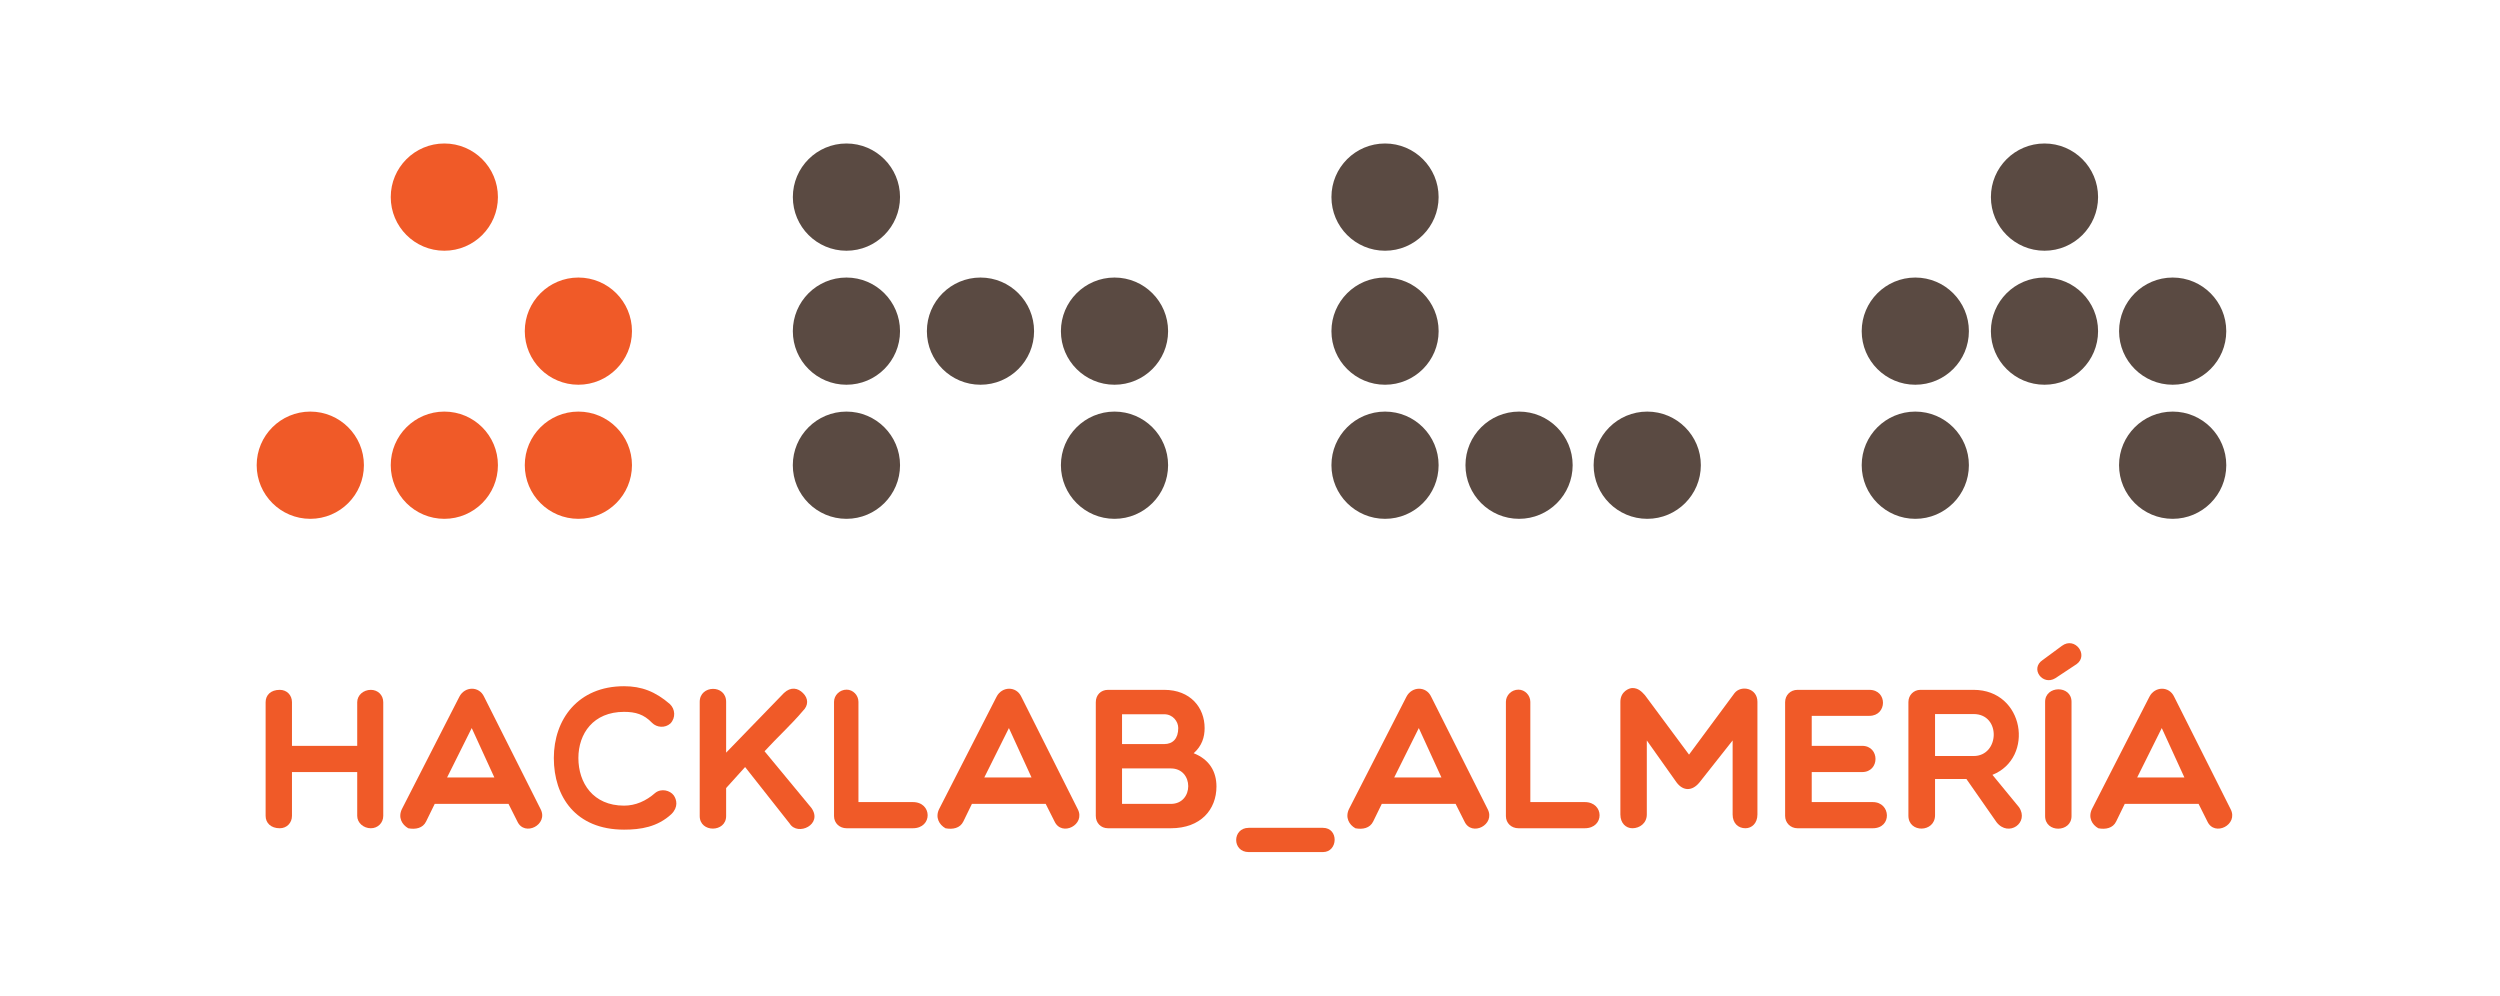 <?xml version="1.0" encoding="UTF-8" standalone="no"?><!DOCTYPE svg PUBLIC "-//W3C//DTD SVG 1.1//EN" "http://www.w3.org/Graphics/SVG/1.1/DTD/svg11.dtd"><svg width="100%" height="100%" viewBox="0 0 113 45" version="1.1" xmlns="http://www.w3.org/2000/svg" xmlns:xlink="http://www.w3.org/1999/xlink" xml:space="preserve" style="fill-rule:evenodd;clip-rule:evenodd;stroke-linejoin:round;stroke-miterlimit:1.414;"><path d="M12.006,36.878l0,-5.138c0,-0.325 0.234,-0.559 0.64,-0.559c0.317,0 0.551,0.234 0.551,0.559l0,1.972l2.949,0l0,-1.972c0,-0.325 0.289,-0.559 0.616,-0.559c0.315,0 0.561,0.234 0.561,0.559l0,5.138c0,0.316 -0.246,0.559 -0.561,0.559c-0.327,0 -0.616,-0.243 -0.616,-0.559l0,-1.981l-2.949,0l0,1.981c0,0.316 -0.234,0.559 -0.551,0.559c-0.406,0 -0.64,-0.243 -0.64,-0.559" style="fill:#f05a28;fill-rule:nonzero;"/><path d="M22.344,35.14l-1.022,-2.232l-1.113,2.232l2.135,0ZM18.454,37.438c-0.288,-0.163 -0.47,-0.49 -0.288,-0.868l2.595,-5.074c0.243,-0.479 0.896,-0.496 1.121,0l2.552,5.074c0.368,0.705 -0.727,1.264 -1.05,0.559l-0.399,-0.793l-3.336,0l-0.388,0.793c-0.147,0.309 -0.479,0.371 -0.807,0.309" style="fill:#f05a28;fill-rule:nonzero;"/><path d="M25.033,34.263c0,-1.745 1.092,-3.246 3.174,-3.246c0.785,0 1.411,0.237 2.07,0.805c0.244,0.229 0.271,0.623 0.026,0.878c-0.242,0.218 -0.614,0.19 -0.83,-0.028c-0.371,-0.388 -0.751,-0.496 -1.266,-0.496c-1.392,0 -2.064,0.985 -2.064,2.087c0,1.123 0.663,2.152 2.064,2.152c0.515,0 0.995,-0.208 1.411,-0.577c0.278,-0.218 0.668,-0.109 0.831,0.108c0.143,0.199 0.216,0.533 -0.1,0.85c-0.634,0.587 -1.392,0.704 -2.142,0.704c-2.19,0 -3.174,-1.491 -3.174,-3.237" style="fill:#f05a28;fill-rule:nonzero;"/><path d="M33.679,34.67l-0.858,0.95l0,1.266c0,0.75 -1.194,0.761 -1.194,0l0,-5.163c0,-0.768 1.194,-0.795 1.194,0l0,2.297l2.613,-2.696c0.317,-0.297 0.633,-0.225 0.859,0c0.253,0.245 0.253,0.561 0,0.806c-0.535,0.633 -1.156,1.194 -1.735,1.827l2.114,2.557c0.544,0.752 -0.614,1.293 -0.975,0.715l-2.018,-2.559Z" style="fill:#f05a28;fill-rule:nonzero;"/><path d="M37.698,31.723c0,-0.297 0.255,-0.551 0.57,-0.551c0.289,0 0.534,0.254 0.534,0.551l0,4.531l2.458,0c0.885,0 0.902,1.183 0,1.183l-2.992,0c-0.315,0 -0.57,-0.226 -0.57,-0.55l0,-5.164Z" style="fill:#f05a28;fill-rule:nonzero;"/><path d="M46.624,35.14l-1.021,-2.232l-1.112,2.232l2.133,0ZM42.736,37.438c-0.288,-0.163 -0.471,-0.49 -0.288,-0.868l2.595,-5.074c0.242,-0.479 0.894,-0.496 1.122,0l2.547,5.074c0.372,0.705 -0.721,1.264 -1.047,0.559l-0.399,-0.793l-3.336,0l-0.386,0.793c-0.147,0.309 -0.482,0.371 -0.808,0.309" style="fill:#f05a28;fill-rule:nonzero;"/><path d="M50.716,36.336l2.205,0c1.05,0 1.05,-1.603 0,-1.603l-2.205,0l0,1.603ZM52.624,32.284l-1.908,0l0,1.348l1.908,0c0.387,0 0.633,-0.247 0.633,-0.724c0,-0.299 -0.246,-0.624 -0.633,-0.624M50.082,37.437c-0.326,0 -0.552,-0.243 -0.552,-0.559l0,-5.138c0,-0.325 0.226,-0.559 0.552,-0.559l2.542,0c1.185,0 1.825,0.804 1.825,1.727c0,0.406 -0.118,0.804 -0.495,1.138c0.713,0.28 1.03,0.832 1.03,1.503c0,1.039 -0.707,1.888 -2.063,1.888l-2.839,0Z" style="fill:#f05a28;fill-rule:nonzero;"/><path d="M56.442,38.514c-0.76,0 -0.751,-1.096 0,-1.096l3.355,0c0.724,0 0.687,1.096 0,1.096l-3.355,0Z" style="fill:#f05a28;fill-rule:nonzero;"/><path d="M65.152,35.14l-1.022,-2.232l-1.111,2.232l2.133,0ZM61.264,37.438c-0.291,-0.163 -0.469,-0.49 -0.291,-0.868l2.596,-5.074c0.245,-0.479 0.895,-0.496 1.122,0l2.55,5.074c0.37,0.705 -0.724,1.264 -1.048,0.559l-0.399,-0.793l-3.338,0l-0.387,0.793c-0.148,0.309 -0.479,0.371 -0.805,0.309" style="fill:#f05a28;fill-rule:nonzero;"/><path d="M68.067,31.723c0,-0.297 0.252,-0.551 0.568,-0.551c0.291,0 0.536,0.254 0.536,0.551l0,4.531l2.459,0c0.886,0 0.904,1.183 0,1.183l-2.995,0c-0.316,0 -0.568,-0.226 -0.568,-0.55l0,-5.164Z" style="fill:#f05a28;fill-rule:nonzero;"/><path d="M74.436,33.468l0,3.347c0,0.397 -0.327,0.622 -0.652,0.622c-0.289,0 -0.543,-0.225 -0.543,-0.622l0,-5.092c0,-0.469 0.398,-0.624 0.543,-0.624c0.262,0 0.416,0.155 0.569,0.326l1.991,2.684l2.06,-2.784c0.299,-0.37 1.032,-0.226 1.032,0.398l0,5.092c0,0.397 -0.255,0.622 -0.542,0.622c-0.327,0 -0.579,-0.225 -0.579,-0.622l0,-3.347l-1.5,1.899c-0.326,0.398 -0.734,0.398 -1.033,0l-1.346,-1.899Z" style="fill:#f05a28;fill-rule:nonzero;"/><path d="M81.248,37.437c-0.316,0 -0.561,-0.243 -0.561,-0.559l0,-5.138c0,-0.325 0.245,-0.559 0.561,-0.559l3.247,0c0.83,0 0.812,1.175 0,1.175l-2.605,0l0,1.356l2.279,0c0.805,0 0.805,1.185 0,1.185l-2.279,0l0,1.357l2.759,0c0.821,0 0.884,1.183 0,1.183l-3.401,0Z" style="fill:#f05a28;fill-rule:nonzero;"/><path d="M87.464,34.172l1.743,0c1.177,0 1.249,-1.897 0,-1.897l-1.743,0l0,1.897ZM87.464,36.85c0,0.786 -1.204,0.814 -1.204,0.019l0,-5.137c0,-0.317 0.244,-0.551 0.541,-0.551l2.406,0c2.299,0 2.767,3.074 0.851,3.842l1.203,1.465c0.469,0.699 -0.471,1.365 -1.014,0.68l-1.365,-1.956l-1.418,0l0,1.638Z" style="fill:#f05a28;fill-rule:nonzero;"/><path d="M92.439,31.723c0,-0.741 1.194,-0.767 1.194,0l0,5.164c0,0.75 -1.194,0.768 -1.194,0l0,-5.164ZM93.199,29.192c0.587,-0.435 1.22,0.416 0.669,0.823l-0.968,0.641c-0.571,0.352 -1.159,-0.433 -0.571,-0.823l0.87,-0.641Z" style="fill:#f05a28;fill-rule:nonzero;"/><path d="M98.734,35.14l-1.022,-2.232l-1.111,2.232l2.133,0ZM94.845,37.438c-0.29,-0.163 -0.469,-0.49 -0.29,-0.868l2.597,-5.074c0.242,-0.479 0.894,-0.496 1.121,0l2.549,5.074c0.37,0.705 -0.724,1.264 -1.049,0.559l-0.397,-0.793l-3.338,0l-0.387,0.793c-0.146,0.309 -0.481,0.371 -0.806,0.309" style="fill:#f05a28;fill-rule:nonzero;"/><path d="M38.259,11.333c1.339,0 2.422,-1.085 2.422,-2.425c0,-1.338 -1.083,-2.422 -2.422,-2.422c-1.338,0 -2.422,1.084 -2.422,2.422c0,1.34 1.084,2.425 2.422,2.425" style="fill:#5a4a42;fill-rule:nonzero;"/><path d="M50.376,17.39c1.337,0 2.422,-1.083 2.422,-2.421c0,-1.339 -1.085,-2.424 -2.422,-2.424c-1.338,0 -2.423,1.085 -2.423,2.424c0,1.338 1.085,2.421 2.423,2.421" style="fill:#5a4a42;fill-rule:nonzero;"/><path d="M44.318,17.39c1.337,0 2.422,-1.083 2.422,-2.421c0,-1.339 -1.085,-2.424 -2.422,-2.424c-1.338,0 -2.423,1.085 -2.423,2.424c0,1.338 1.085,2.421 2.423,2.421" style="fill:#5a4a42;fill-rule:nonzero;"/><path d="M38.259,17.39c1.338,0 2.422,-1.083 2.422,-2.421c0,-1.339 -1.084,-2.424 -2.422,-2.424c-1.338,0 -2.423,1.085 -2.423,2.424c0,1.338 1.085,2.421 2.423,2.421" style="fill:#5a4a42;fill-rule:nonzero;"/><path d="M38.259,23.451c1.338,0 2.423,-1.085 2.423,-2.425c0,-1.337 -1.085,-2.422 -2.423,-2.422c-1.338,0 -2.424,1.085 -2.424,2.422c0,1.34 1.086,2.425 2.424,2.425" style="fill:#5a4a42;fill-rule:nonzero;"/><path d="M50.376,23.451c1.337,0 2.422,-1.085 2.422,-2.425c0,-1.337 -1.085,-2.422 -2.422,-2.422c-1.338,0 -2.423,1.085 -2.423,2.422c0,1.34 1.085,2.425 2.423,2.425" style="fill:#5a4a42;fill-rule:nonzero;"/><path d="M62.604,11.333c1.338,0 2.421,-1.085 2.421,-2.425c0,-1.338 -1.083,-2.422 -2.421,-2.422c-1.339,0 -2.423,1.084 -2.423,2.422c0,1.34 1.084,2.425 2.423,2.425" style="fill:#5a4a42;fill-rule:nonzero;"/><path d="M62.604,17.39c1.338,0 2.422,-1.083 2.422,-2.421c0,-1.339 -1.084,-2.424 -2.422,-2.424c-1.338,0 -2.423,1.085 -2.423,2.424c0,1.338 1.085,2.421 2.423,2.421" style="fill:#5a4a42;fill-rule:nonzero;"/><path d="M62.604,23.451c1.338,0 2.421,-1.085 2.421,-2.425c0,-1.337 -1.083,-2.422 -2.421,-2.422c-1.339,0 -2.423,1.085 -2.423,2.422c0,1.34 1.084,2.425 2.423,2.425" style="fill:#5a4a42;fill-rule:nonzero;"/><path d="M68.662,23.451c1.337,0 2.422,-1.085 2.422,-2.425c0,-1.337 -1.085,-2.422 -2.422,-2.422c-1.338,0 -2.423,1.085 -2.423,2.422c0,1.34 1.085,2.425 2.423,2.425" style="fill:#5a4a42;fill-rule:nonzero;"/><path d="M86.572,17.39c1.337,0 2.422,-1.083 2.422,-2.421c0,-1.339 -1.085,-2.424 -2.422,-2.424c-1.338,0 -2.423,1.085 -2.423,2.424c0,1.338 1.085,2.421 2.423,2.421" style="fill:#5a4a42;fill-rule:nonzero;"/><path d="M92.412,17.39c1.337,0 2.421,-1.083 2.421,-2.421c0,-1.339 -1.084,-2.424 -2.421,-2.424c-1.338,0 -2.424,1.085 -2.424,2.424c0,1.338 1.086,2.421 2.424,2.421" style="fill:#5a4a42;fill-rule:nonzero;"/><path d="M74.456,23.451c1.337,0 2.422,-1.085 2.422,-2.425c0,-1.337 -1.085,-2.422 -2.422,-2.422c-1.339,0 -2.424,1.085 -2.424,2.422c0,1.34 1.085,2.425 2.424,2.425" style="fill:#5a4a42;fill-rule:nonzero;"/><path d="M86.572,23.451c1.337,0 2.422,-1.085 2.422,-2.425c0,-1.337 -1.085,-2.422 -2.422,-2.422c-1.338,0 -2.423,1.085 -2.423,2.422c0,1.34 1.085,2.425 2.423,2.425" style="fill:#5a4a42;fill-rule:nonzero;"/><path d="M92.412,11.333c1.338,0 2.421,-1.085 2.421,-2.425c0,-1.338 -1.083,-2.422 -2.421,-2.422c-1.339,0 -2.423,1.084 -2.423,2.422c0,1.34 1.084,2.425 2.423,2.425" style="fill:#5a4a42;fill-rule:nonzero;"/><path d="M98.205,17.39c1.337,0 2.422,-1.083 2.422,-2.421c0,-1.339 -1.085,-2.424 -2.422,-2.424c-1.338,0 -2.423,1.085 -2.423,2.424c0,1.338 1.085,2.421 2.423,2.421" style="fill:#5a4a42;fill-rule:nonzero;"/><path d="M98.205,23.451c1.337,0 2.423,-1.085 2.423,-2.425c0,-1.337 -1.086,-2.422 -2.423,-2.422c-1.339,0 -2.424,1.085 -2.424,2.422c0,1.34 1.085,2.425 2.424,2.425" style="fill:#5a4a42;fill-rule:nonzero;"/><path d="M20.084,11.333c1.339,0 2.422,-1.085 2.422,-2.425c0,-1.338 -1.083,-2.422 -2.422,-2.422c-1.338,0 -2.422,1.084 -2.422,2.422c0,1.34 1.084,2.425 2.422,2.425" style="fill:#f05a28;fill-rule:nonzero;"/><path d="M26.143,17.39c1.337,0 2.422,-1.083 2.422,-2.421c0,-1.339 -1.085,-2.424 -2.422,-2.424c-1.338,0 -2.423,1.085 -2.423,2.424c0,1.338 1.085,2.421 2.423,2.421" style="fill:#f05a28;fill-rule:nonzero;"/><path d="M14.026,23.451c1.338,0 2.423,-1.085 2.423,-2.425c0,-1.337 -1.085,-2.422 -2.423,-2.422c-1.338,0 -2.424,1.085 -2.424,2.422c0,1.34 1.086,2.425 2.424,2.425" style="fill:#f05a28;fill-rule:nonzero;"/><path d="M20.084,23.451c1.339,0 2.422,-1.085 2.422,-2.425c0,-1.337 -1.083,-2.422 -2.422,-2.422c-1.338,0 -2.422,1.085 -2.422,2.422c0,1.34 1.084,2.425 2.422,2.425" style="fill:#f05a28;fill-rule:nonzero;"/><path d="M26.143,23.451c1.337,0 2.422,-1.085 2.422,-2.425c0,-1.337 -1.085,-2.422 -2.422,-2.422c-1.338,0 -2.423,1.085 -2.423,2.422c0,1.34 1.085,2.425 2.423,2.425" style="fill:#f05a28;fill-rule:nonzero;"/></svg>
